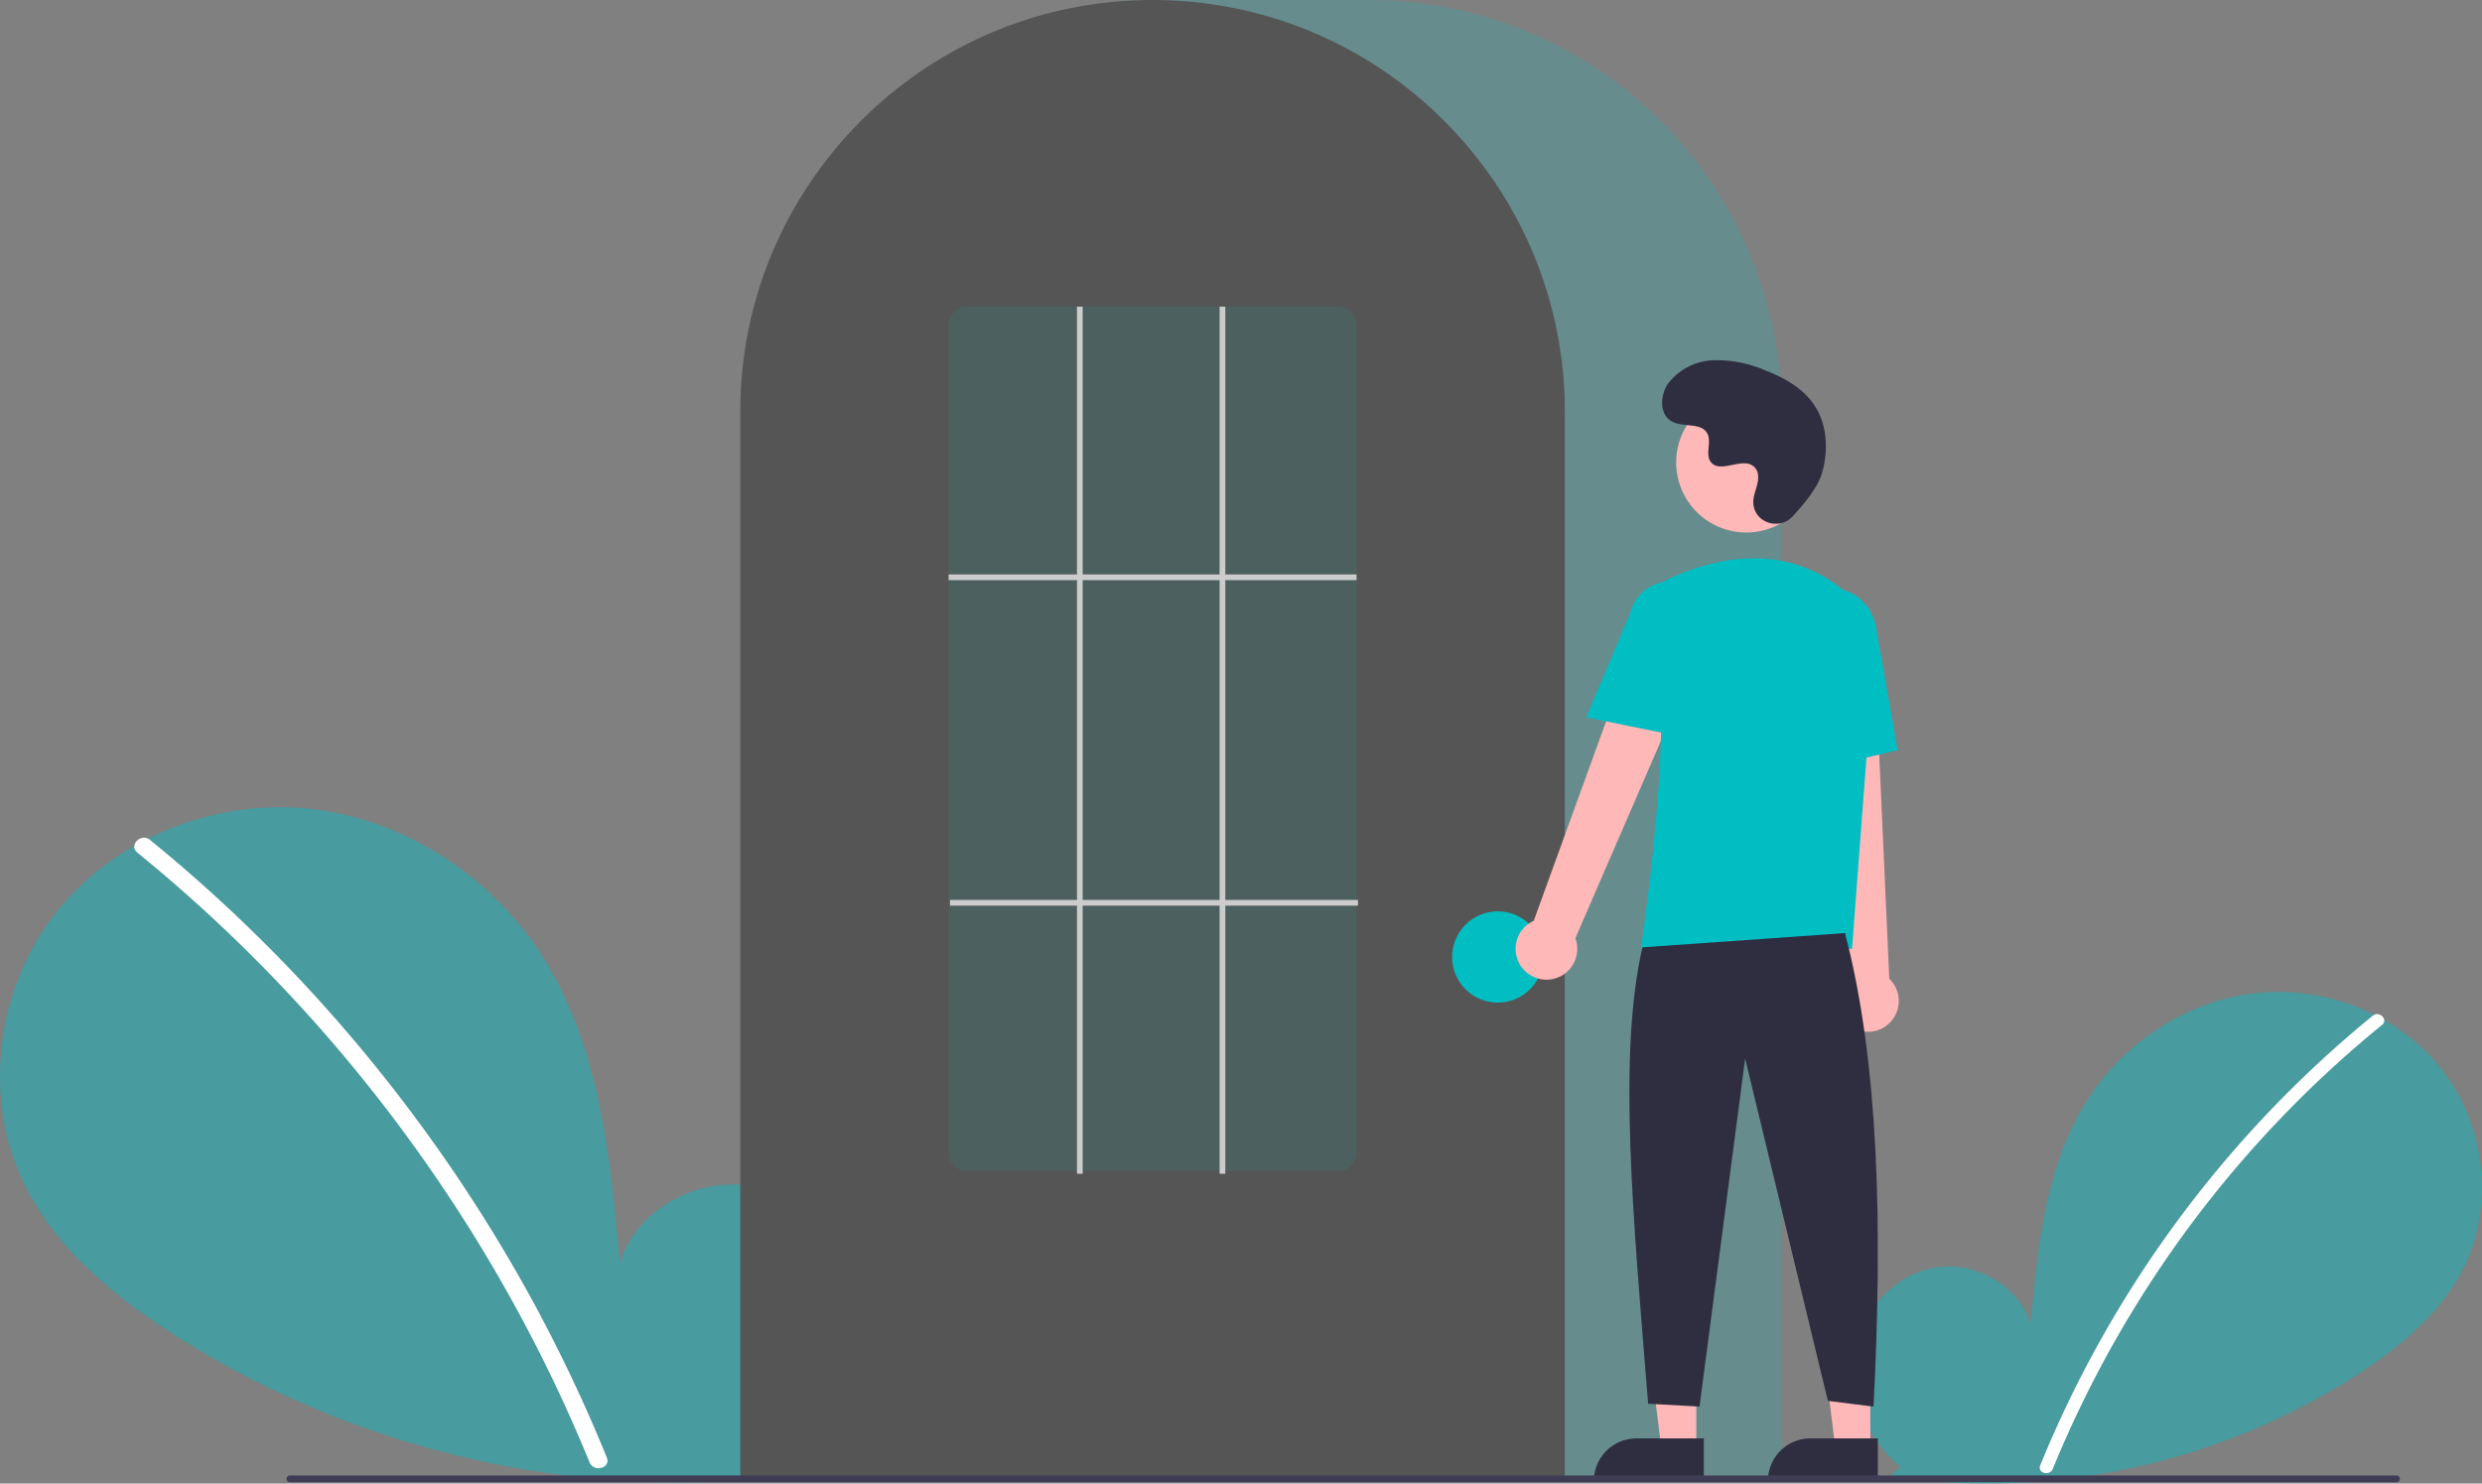 <svg xmlns="http://www.w3.org/2000/svg" width="488.611" height="292.099" viewBox="0 0 488.611 292.099"><rect x="0" y="0" width="488.611" height="292.099" fill="#808080" stroke="none"/><g transform="translate(0 0)" style="isolation:isolate"><path d="M823.9,631.192c-6.255-5.286-10.055-13.636-9.059-21.765s7.168-15.6,15.174-17.328,17.132,3.052,19.563,10.873c1.338-15.078,2.88-30.787,10.9-43.627,7.258-11.626,19.83-19.945,33.455-21.434S921.9,542.044,930.4,552.8s10.578,26.388,4.627,38.735c-4.384,9.1-12.461,15.864-20.924,21.371a135.042,135.042,0,0,1-92.361,20.206Z" transform="translate(-449.806 -342.374)" fill="#01bec3" opacity="0.44"/><path d="M945.545,545.768A222.826,222.826,0,0,0,880.072,634.3c-.625,1.53,1.86,2.2,2.478.683a220.348,220.348,0,0,1,64.812-87.4c1.283-1.045-.545-2.853-1.817-1.817Z" transform="translate(-478.428 -345.786)" fill="#fff"/><path d="M322.292,601.371c8.592-7.26,13.811-18.729,12.442-29.894s-9.846-21.429-20.842-23.8-23.53,4.192-26.87,14.934c-1.838-20.709-3.956-42.286-14.966-59.921-9.969-15.969-27.237-27.395-45.951-29.439s-38.417,5.676-50.088,20.447-14.529,36.244-6.355,53.2c6.022,12.492,17.116,21.789,28.739,29.353A185.481,185.481,0,0,0,325.259,604" transform="translate(-165 -313.99)" fill="#01bec3" opacity="0.44"/><path d="M215.15,484.041a303.471,303.471,0,0,1,42.292,42A307.811,307.811,0,0,1,290.8,575.4a306.563,306.563,0,0,1,14.282,30.241c.858,2.1-2.555,3.017-3.4.938A301.227,301.227,0,0,0,274.149,554.5a303.122,303.122,0,0,0-36.915-45.6,302.409,302.409,0,0,0-24.58-22.361c-1.762-1.435.748-3.919,2.5-2.5Z" transform="translate(-185.628 -318.676)" fill="#fff"/><path d="M629.492,481.413H424.5V271.085a81.246,81.246,0,0,1,81.154-81.154h42.684a81.246,81.246,0,0,1,81.154,81.154Z" transform="translate(-278.759 -189.931)" fill="#01bec3" opacity="0.2"/><path d="M586.809,481.415H424.5V271.087A80.526,80.526,0,0,1,440,223.381c.373-.508.745-1.01,1.128-1.506A81.135,81.135,0,0,1,458.4,205.11c.37-.27.742-.534,1.12-.8a80.962,80.962,0,0,1,17.676-9.244c.371-.141.749-.282,1.127-.417a80.884,80.884,0,0,1,17.471-4.12c.369-.05.749-.09,1.128-.129a82.159,82.159,0,0,1,17.469,0c.378.039.757.079,1.131.13a80.868,80.868,0,0,1,17.467,4.119c.378.135.756.276,1.128.417a80.759,80.759,0,0,1,17.47,9.107c.377.259.755.524,1.127.789a82,82,0,0,1,10.325,8.741,81.035,81.035,0,0,1,7.146,8.172c.382.494.754,1,1.126,1.5a80.526,80.526,0,0,1,15.5,47.707Z" transform="translate(-278.759 -189.932)" fill="#555"/><circle cx="8.986" cy="8.986" r="8.986" transform="translate(285.866 179.438)" fill="#01bec3"/><path d="M586.667,487.053h-6.885l-3.276-26.558h10.163Z" transform="translate(-252.728 -201.871)" fill="#ffb8b8"/><path d="M567.056,504.28h13.279v8.361H558.7a8.361,8.361,0,0,1,8.361-8.361Z" transform="translate(-244.92 -221.065)" fill="#2f2e41"/><path d="M647.667,487.053h-6.885l-3.276-26.558h10.163Z" transform="translate(-279.469 -201.871)" fill="#ffb8b8"/><path d="M628.056,504.28h13.279v8.361h-21.64a8.361,8.361,0,0,1,8.361-8.361Z" transform="translate(-271.661 -221.065)" fill="#2f2e41"/><path d="M697.285,471.3a6.033,6.033,0,0,1,2.533-8.9l23.406-64.512,11.517,6.286-26.725,61.65a6.066,6.066,0,0,1-10.732,5.474Z" transform="translate(-397.886 -281.095)" fill="#ffb8b8"/><path d="M807.408,489.808a6.033,6.033,0,0,1-1.625-9.108l-7.25-68.242,13.107.6,3.013,67.125a6.066,6.066,0,0,1-7.245,9.626Z" transform="translate(-442.727 -287.482)" fill="#ffb8b8"/><circle cx="13.794" cy="13.794" r="13.794" transform="translate(329.978 77.258)" fill="#ffb8b8"/><path d="M781.719,462.546H740.133l.05-.324c.075-.484,7.412-48.546,2-64.27a6.634,6.634,0,0,1,3.409-8.19h0c7.734-3.642,22.581-8.127,35.113,2.757a15.857,15.857,0,0,1,5.313,13.14Z" transform="translate(-417.126 -275.74)" fill="#01bec3"/><path d="M739.74,424.379l-18.722-3.8,8.776-20.8a7.861,7.861,0,1,1,15.223,3.93Z" transform="translate(-408.746 -279.34)" fill="#01bec3"/><path d="M796.051,432.568l-1.126-25.8c-.854-4.85,1.923-9.435,6.193-10.185s8.442,2.617,9.3,7.5l4.231,24.109Z" transform="translate(-441.078 -280.476)" fill="#01bec3"/><path d="M778.587,517.049c6.691,25.485,7.422,57.886,5.616,93.229l-8.986-1.123L758.93,541.76l-8.986,68.518-10.109-.562c-3.02-37.084-5.961-68.919-1.123-89.86Z" transform="translate(-415.377 -333.332)" fill="#2f2e41"/><path d="M773.268,346.985c-2.573,2.741-7.352,1.27-7.688-2.475a4.523,4.523,0,0,1,.006-.874c.173-1.659,1.131-3.165.9-4.916a2.578,2.578,0,0,0-.472-1.207c-2.051-2.746-6.864,1.228-8.8-1.258-1.187-1.524.208-3.924-.7-5.628-1.2-2.248-4.762-1.139-6.994-2.371-2.484-1.37-2.335-5.181-.7-7.5a11.8,11.8,0,0,1,8.943-4.553,23.989,23.989,0,0,1,10.1,1.972c3.662,1.427,7.294,3.4,9.548,6.62,2.741,3.916,3,9.181,1.634,13.761C778.215,341.343,775.369,344.746,773.268,346.985Z" transform="translate(-420.407 -245.273)" fill="#2f2e41"/><path d="M680.806,708.53H266.164a.669.669,0,1,1,0-1.337H680.806a.669.669,0,1,1,0,1.337Z" transform="translate(-209.055 -416.687)" fill="#3f3d56"/><path d="M574.161,467.6H501.151A3.631,3.631,0,0,1,497.5,464V301.034a3.631,3.631,0,0,1,3.651-3.6h73.011a3.631,3.631,0,0,1,3.651,3.6V464A3.631,3.631,0,0,1,574.161,467.6Z" transform="translate(-310.761 -237.056)" fill="#01bec3" opacity="0.1"/><rect width="80.312" height="1.123" transform="translate(186.739 113.105)" fill="#ccc"/><rect width="80.312" height="1.123" transform="translate(187.02 177.192)" fill="#ccc"/><rect width="1.123" height="170.733" transform="translate(212.012 60.375)" fill="#ccc"/><rect width="1.123" height="170.733" transform="translate(240.093 60.375)" fill="#ccc"/></g></svg>